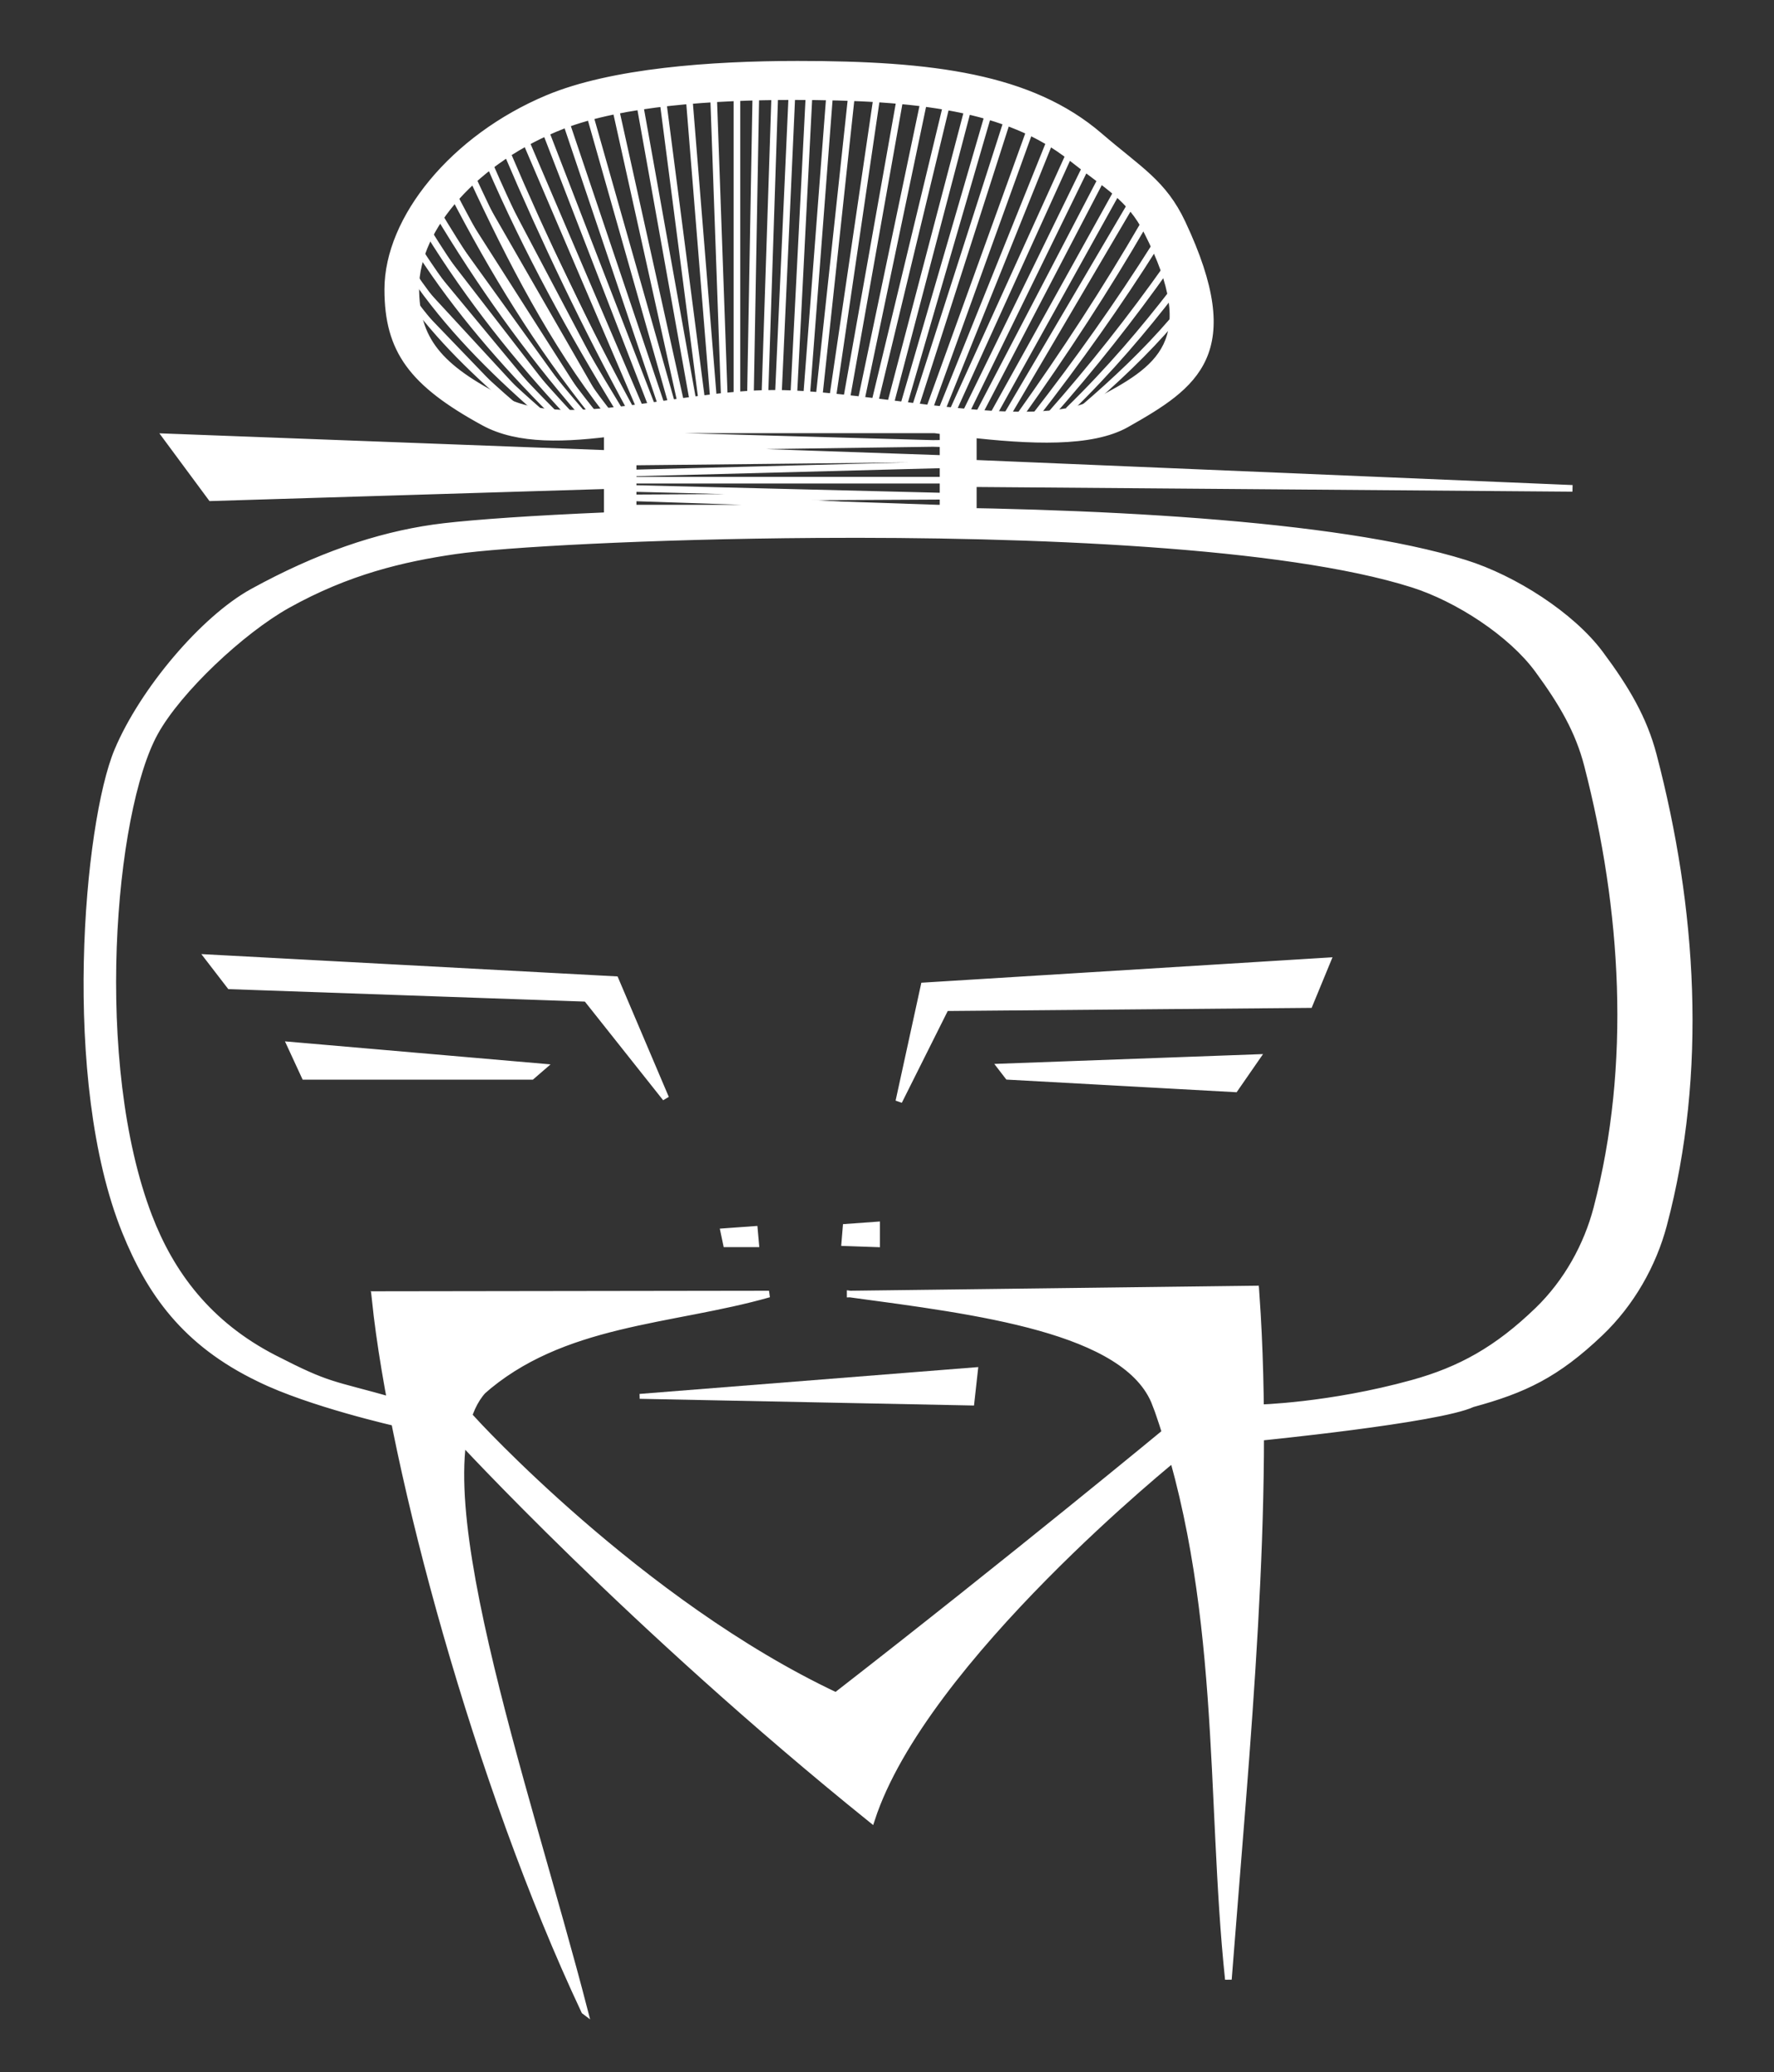 <?xml version="1.0" encoding="UTF-8" standalone="no"?>
<svg
   xmlns:dc="http://purl.org/dc/elements/1.1/"
   xmlns:cc="http://creativecommons.org/ns#"
   xmlns:rdf="http://www.w3.org/1999/02/22-rdf-syntax-ns#"
   xmlns:svg="http://www.w3.org/2000/svg"
   xmlns="http://www.w3.org/2000/svg"
   xmlns:sodipodi="http://sodipodi.sourceforge.net/DTD/sodipodi-0.dtd"
   xmlns:inkscape="http://www.inkscape.org/namespaces/inkscape"
   width="327pt"
   height="382pt"
   viewBox="0 0 327 382"
   version="1.1"
   id="svg5497"
   inkscape:version="0.48.4 r9939"
   sodipodi:docname="Master_transparent.svg">
  <rect x="0" y="0" width="327" height="382" fill="#333333" stroke="none"/>
  <defs
     id="defs5570" />
  <sodipodi:namedview
     pagecolor="#ffffff"
     bordercolor="#666666"
     borderopacity="1"
     objecttolerance="10"
     gridtolerance="10"
     guidetolerance="10"
     inkscape:pageopacity="0"
     inkscape:pageshadow="2"
     inkscape:window-width="1920"
     inkscape:window-height="1017"
     id="namedview5568"
     showgrid="false"
     inkscape:zoom="1.3979242"
     inkscape:cx="290.43406"
     inkscape:cy="274.64656"
     inkscape:window-x="-8"
     inkscape:window-y="-8"
     inkscape:window-maximized="1"
     inkscape:current-layer="svg5497" />
  <g
     id="g4363"
     transform="matrix(1.099,0,0,1.096,-22.625,-23.399)"
     style="fill:#ffffff;stroke:#ffffff">
    <path
       inkscape:connector-curvature="0"
       id="path5699"
       d="m 127.888,256.199 56.315,-4.476 -0.619,5.596 z"
       style="fill:#ffffff;stroke:#ffffff;stroke-width:0.823px;stroke-linecap:butt;stroke-linejoin:miter;stroke-opacity:1" />
    <path
       d="m 126.91,103.507 52.323,1.299 -52.216,0.278 52.003,1.763 m 0.32,-4.731 -52.644,0 m -0.214,-1.206 52.537,-1.392 0,0 m -52.644,-5.01 52.857,1.484 0.107,-0.093 -53.071,0.742 53.177,1.855 0,0 -52.75,0.557 m -4.061,-7.449 c -0.11,0 -0.187,0.059 -0.187,0.13 l 0,17.216 c 0,0.071 0.077,0.13 0.187,0.13 l 61.015,0 c 0.11,0 0.187,-0.059 0.187,-0.13 l 0,-17.216 c 0,-0.071 -0.077,-0.13 -0.187,-0.13 z m 4.329,2.043 51.611,0 c 0.093,0 0.187,0.044 0.187,0.097 l 0,12.969 c 0,0.053 -0.094,0.097 -0.187,0.097 l -51.611,0 c -0.093,0 -0.187,-0.044 -0.187,-0.097 l 0,-12.969 c 0,-0.054 0.094,-0.097 0.187,-0.097 z m -8.336,265.93 C 100.737,321.485 86.482,268.439 83.514,239.922 l 18.096,15.298 c -11.77,12.955 7.255,66.424 17.018,104.358 z m -34.527,-120.492 65.469,-0.093 c -16.415,4.693 -34.806,4.475 -48.27,16.507 z m 79.084,-0.093 67.454,-0.839 c -5.054,6.621 -11.166,12.772 -16.22,19.393 -4.695,-12.651 -30.196,-15.691 -51.234,-18.554 z m 51.32,18.728 16.764,-18.686 c 2.462,35.171 -1.537,75.013 -4.652,115.227 -3.229,-30.698 -0.545,-63.876 -12.112,-96.541 z m -48.571,-150.54 c -2.483,-0.002 -4.951,0.017 -7.389,0.032 -30.345,0.194 -56.668,1.691 -65.232,2.918 -9.458,1.355 -19.442,4.756 -30.34,10.764 -8.249,4.548 -18.421,16.624 -22.652,26.716 -5.101,12.166 -8.984,55.45 1.306,80.894 4.069,10.061 9.897,18.646 22.464,24.7 8.469,4.197 23.145,7.508 23.145,7.508 l -0.528,-3.703 C 75.908,253.945 75.9,254.599 66.593,249.807 55.438,244.064 49.223,235.493 45.582,226.009 c -9.889,-25.759 -6.354,-68.121 0.97,-81.445 3.963,-7.209 14.586,-17.174 22.242,-21.464 10.114,-5.666 19.36,-7.832 28.138,-9.111 7.949,-1.158 32.405,-2.54 60.568,-2.723 36.209,-0.235 78.592,1.526 100.013,8.333 7.673,2.438 16.579,8.319 21.01,14.363 4.112,5.61 6.841,10.329 8.322,16.081 6.24,24.234 7.889,50.322 1.567,74.539 -1.632,6.253 -4.995,12.407 -9.889,17.151 -6.783,6.574 -12.984,10.031 -21.01,12.256 -14.054,3.896 -25.959,4.153 -25.959,4.153 l -0.13,5.002 c 0,0 30.401,-3.003 36.128,-5.686 8.648,-2.359 14.075,-4.929 21.383,-11.899 5.274,-5.03 8.914,-11.558 10.673,-18.189 6.811,-25.679 5.007,-53.317 -1.717,-79.013 -1.596,-6.099 -4.525,-11.138 -8.956,-17.087 -4.774,-6.409 -14.384,-12.621 -22.652,-15.206 -21.639,-6.766 -63.103,-8.856 -100.349,-8.884 z m -5.128,199.372 C 190.491,283.427 216.71,261.688 216.71,261.688 l 1.414,4.421 c 0,0 -42.635,34.298 -51.365,61.25 C 126.467,294.804 97.462,263.117 97.462,263.117 l 2.31,-3.102 c 0,0 28.12,30.998 61.033,46.538 z m 23.857,-207.264 -0.302,3.411 99.97,0.787 z m -128.663,5.773 68.56,-2.099 0.302,-5.248 -76.412,-2.886 z M 154.365,32.156 c -14.452,0 -31.192,1.212 -41.946,5.739 C 96.669,44.525 85.625,58.089 85.625,70.025 c 0,10.235 4.054,15.763 16.122,22.371 11.614,6.36 31.753,-1.459 49.223,-1.459 17.881,0 46.87,8.378 58.552,1.751 11.59,-6.575 19.607,-11.959 9.367,-33.817 -3.18,-6.787 -7.27,-8.945 -13.882,-14.655 -11.512,-9.939 -28.017,-12.061 -50.641,-12.061 z m -0.746,5.447 c 20.826,0 36.014,1.808 46.611,10.245 6.087,4.847 9.836,6.688 12.763,12.45 9.426,18.556 2.048,23.112 -8.621,28.694 -10.754,5.626 -37.428,-1.491 -53.888,-1.491 -16.081,0 -34.613,6.632 -45.304,1.232 C 94.071,83.122 90.327,78.422 90.327,69.733 c 0,-10.133 10.169,-21.638 24.667,-27.267 9.899,-3.843 25.321,-4.863 38.624,-4.863 z m 8.874,190.153 -0.214,2.598 5.339,0.186 0,-3.154 z m -20.075,2.783 4.912,0 -0.214,-2.412 -5.126,0.371 z m -30.846,-29.736 -42.284,-3.674 2.416,5.248 38.055,0 z m -56.038,-18.368 68.258,3.674 8.457,19.942 -13.289,-16.794 -59.801,-2.099 z m 132.919,18.368 42.888,-1.574 -3.624,5.248 -38.055,-2.099 z m -17.108,5.773 4.228,-19.418 67.654,-4.198 -3.02,7.347 -61.009,0.525 z"
       style="fill:#ffffff;stroke:#ffffff;stroke-width:1.113px;stroke-linecap:butt;stroke-linejoin:miter;stroke-opacity:1"
       id="path4185"
       inkscape:connector-curvature="0" />
    <path
       inkscape:connector-curvature="0"
       d="m 202.331,89.974 c 5.33,-4.597 10.423,-9.4 14.95,-14.694 m -17.517,15.088 c 7.08,-6.925 12.586,-13.49 17.668,-20.074 m -20.84,20.992 c 7.206,-8.176 13.785,-16.534 19.783,-25.059 M 194.025,91.548 C 201.414,82.055 208.232,72.396 214.412,62.553 M 191.609,91.286 C 199.132,80.694 206.133,69.952 212.449,59.01 M 189.193,91.679 210.184,55.862 M 186.928,91.548 207.918,53.631 m -23.256,37.523 20.387,-39.229 M 182.699,90.499 202.633,49.564 M 180.434,90.367 199.915,47.334 m -21.293,42.771 18.121,-45.133 m -20.236,45.002 16.913,-46.97 m -19.33,46.839 15.403,-48.151 m -17.517,48.413 14.346,-49.463 m -16.46,48.938 12.987,-49.594 m -15.554,49.069 12.081,-50.25 m -14.346,49.856 10.42,-49.856 m -12.836,49.463 8.91,-50.25 0,0 m -11.326,50.512 7.4,-50.512 m -9.665,50.381 5.436,-50.643 m -7.551,50.906 3.926,-51.431 m -6.04,50.906 2.567,-50.512 m -5.134,50.119 2.265,-50.25 m -4.53,50.512 1.661,-50.512 m -4.077,50.381 0.906,-50.643 m -3.171,51.037 0,-50.775 m -2.114,50.775 -1.812,-50.906 m 0,51.168 -4.077,-50.512 m 2.114,50.775 -6.494,-50.25 m 4.983,50.119 -8.91,-49.856 m 6.947,50.512 -11.024,-49.856 m 9.514,49.987 -13.742,-48.544 m 11.93,48.544 -16.007,-47.626 M 129.996,89.843 112.026,43.266 m 16.007,46.97 -19.481,-45.658 m 17.97,45.92 C 118.914,76.467 111.932,61.89 105.532,46.809 m 19.028,43.69 C 116.57,77.386 109.048,63.763 102.663,48.908 M 122.445,90.63 C 113.42,79.028 106.269,65.256 99.642,50.876 M 120.18,91.023 C 110.966,79.552 103.273,66.98 96.471,53.762 M 118.217,90.892 C 109.062,80.339 101.046,68.994 93.904,57.042 M 115.952,90.892 C 107.361,81.664 99.376,71.647 92.394,60.322 M 113.234,90.63 C 104.943,82.284 97.318,73.475 91.035,63.734 M 110.817,90.367 C 102.972,83.495 95.668,76.152 89.827,67.539 M 107.344,90.105 C 100.554,84.302 94.215,78.201 89.223,71.212 l 0,0"
       style="fill:#ffffff;stroke:#ffffff;stroke-width:1.113px;stroke-linecap:butt;stroke-linejoin:miter;stroke-opacity:1"
       id="path4353" />
  </g>
</svg>
